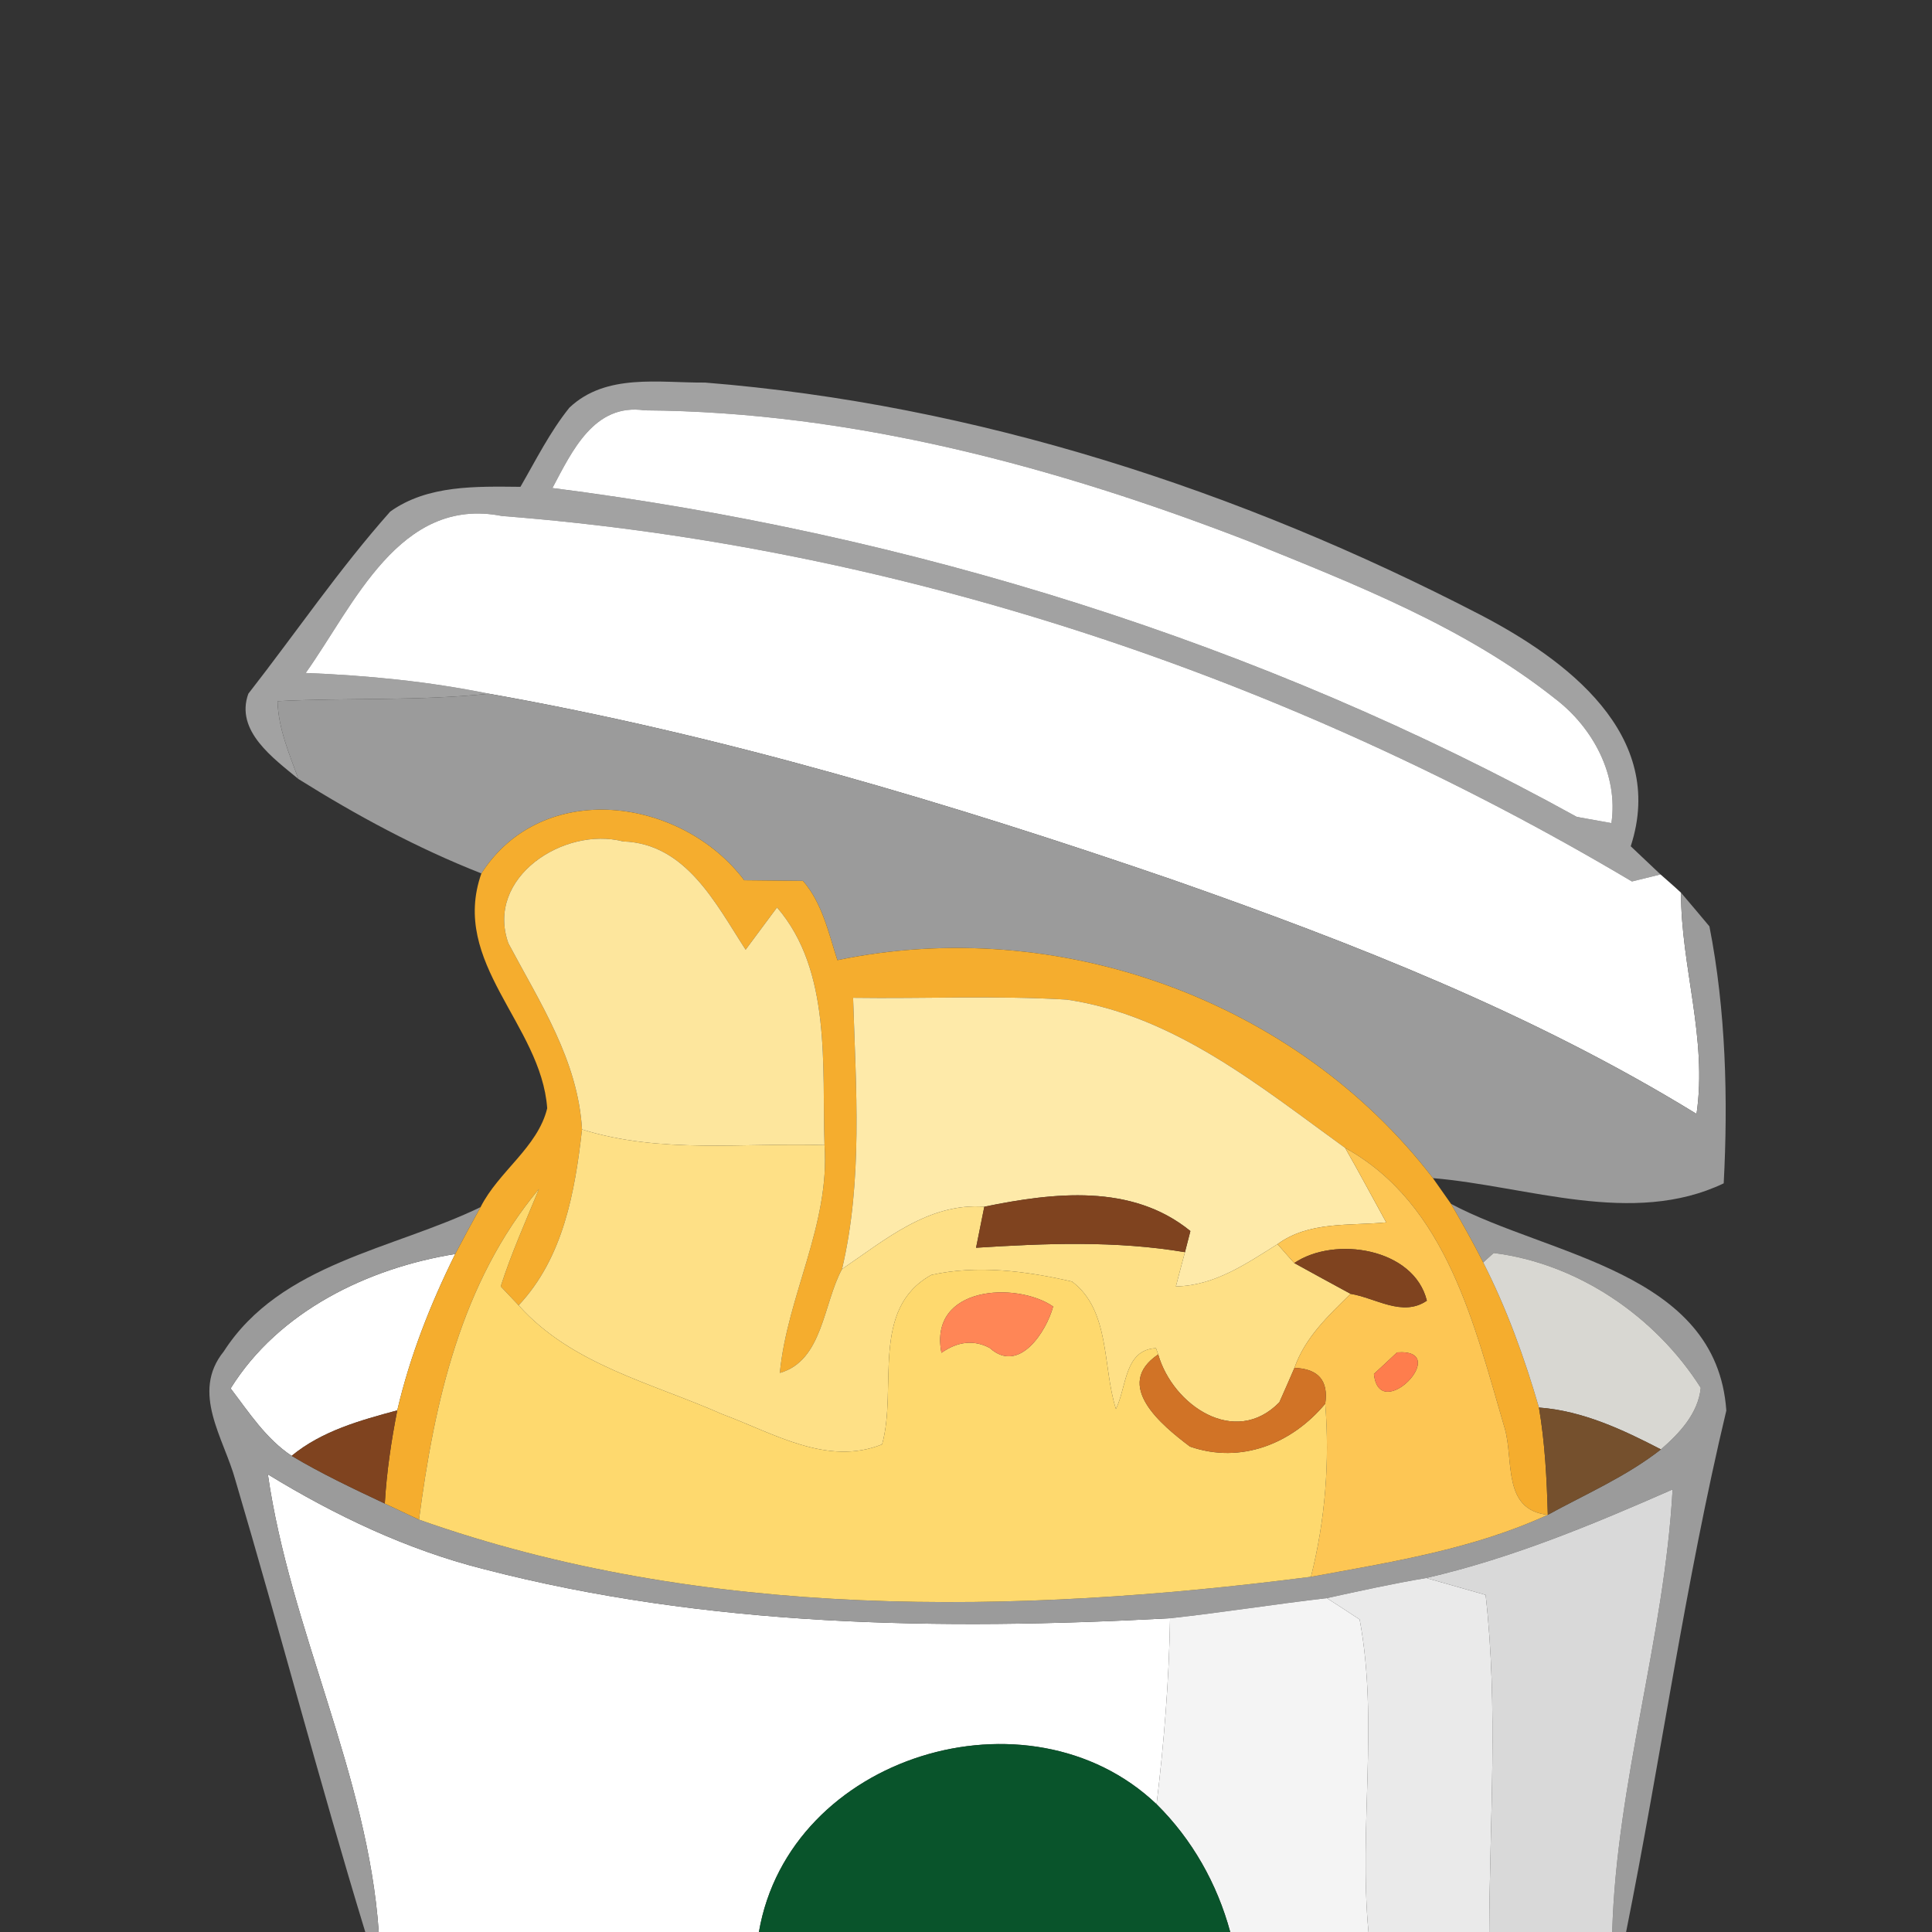 <?xml version="1.0" encoding="UTF-8" ?>
<!DOCTYPE svg PUBLIC "-//W3C//DTD SVG 1.1//EN" "http://www.w3.org/Graphics/SVG/1.1/DTD/svg11.dtd">
<svg width="96pt" height="96pt" viewBox="0 0 96 96" version="1.1" xmlns="http://www.w3.org/2000/svg">
<rect x="0" y="0" width="96" height="96" fill="#333333" stroke="none"/>
<g id="#acacace9">
<path fill="#acacac" opacity="0.91" d=" M 28.29 20.26 C 30.11 18.53 32.77 19.03 35.04 19.01 C 48.50 20.09 61.59 24.35 73.54 30.54 C 77.81 32.76 82.84 36.50 81.03 42.05 C 81.40 42.40 82.14 43.10 82.51 43.45 C 82.15 43.54 81.44 43.71 81.09 43.80 C 64.08 33.69 44.71 27.17 24.94 25.64 C 19.85 24.63 17.59 30.07 15.19 33.44 C 18.25 33.56 21.30 33.86 24.29 34.47 C 20.80 34.84 17.29 34.66 13.79 34.84 C 13.83 36.20 14.37 37.45 14.83 38.71 C 13.59 37.68 11.67 36.32 12.34 34.47 C 14.69 31.46 16.85 28.28 19.39 25.42 C 21.25 24.09 23.67 24.17 25.86 24.19 C 26.63 22.86 27.32 21.47 28.29 20.26 M 27.45 24.25 C 45.19 26.51 62.65 31.92 78.35 40.59 C 78.78 40.67 79.64 40.82 80.07 40.90 C 80.42 38.52 79.16 36.17 77.30 34.74 C 72.80 31.16 67.37 29.05 62.09 26.91 C 52.51 23.20 42.36 20.46 32.03 20.39 C 29.52 20.02 28.42 22.43 27.45 24.25 Z" />
</g>
<g id="#ffffffff">
<path fill="#ffffff" opacity="1.00" d=" M 27.45 24.25 C 28.42 22.43 29.52 20.02 32.03 20.39 C 42.36 20.46 52.51 23.20 62.09 26.91 C 67.37 29.05 72.80 31.16 77.30 34.74 C 79.16 36.17 80.42 38.52 80.07 40.90 C 79.64 40.82 78.78 40.67 78.35 40.59 C 62.65 31.92 45.19 26.51 27.45 24.25 Z" />
<path fill="#ffffff" opacity="1.00" d=" M 15.19 33.44 C 17.59 30.07 19.85 24.63 24.94 25.64 C 44.71 27.17 64.08 33.69 81.09 43.80 C 81.44 43.71 82.15 43.54 82.51 43.45 C 82.85 43.75 83.20 44.05 83.53 44.36 C 83.52 48.00 84.85 51.60 84.30 55.35 C 76.18 50.36 67.27 46.87 58.31 43.73 C 47.20 39.91 35.88 36.52 24.29 34.47 C 21.30 33.86 18.25 33.56 15.19 33.44 Z" />
<path fill="#ffffff" opacity="1.00" d=" M 11.46 68.99 C 13.85 65.15 18.28 63.01 22.62 62.31 C 21.39 64.79 20.37 67.38 19.74 70.08 C 17.89 70.58 16.00 71.10 14.49 72.34 C 13.21 71.49 12.37 70.18 11.46 68.99 Z" />
<path fill="#ffffff" opacity="1.00" d=" M 13.31 73.26 C 16.65 75.30 20.21 77.00 24.01 77.96 C 35.13 80.85 46.73 81.02 58.14 80.41 C 58.09 83.50 57.84 86.58 57.47 89.65 C 51.12 83.61 39.22 87.22 37.71 96.00 L 18.82 96.00 C 18.28 88.19 14.42 80.98 13.31 73.26 Z" />
</g>
<g id="#9b9b9bff">
<path fill="#9b9b9b" opacity="1.00" d=" M 13.79 34.84 C 17.29 34.66 20.80 34.84 24.29 34.47 C 35.88 36.52 47.20 39.91 58.31 43.73 C 67.27 46.87 76.18 50.36 84.30 55.35 C 84.85 51.60 83.52 48.00 83.53 44.36 C 83.89 44.78 84.59 45.61 84.94 46.03 C 85.76 50.19 85.87 54.66 85.65 58.80 C 81.12 60.96 75.92 58.94 71.20 58.54 C 64.38 49.65 52.52 45.44 41.61 47.71 C 41.17 46.35 40.86 44.88 39.90 43.77 C 39.17 43.76 37.71 43.75 36.98 43.74 C 33.86 39.61 26.96 38.67 23.92 43.40 C 20.74 42.15 17.72 40.52 14.83 38.71 C 14.37 37.45 13.83 36.20 13.79 34.84 Z" />
<path fill="#9b9b9b" opacity="1.00" d=" M 11.12 67.15 C 13.95 62.76 19.54 62.09 23.88 59.98 C 23.45 60.75 23.03 61.53 22.62 62.31 C 18.28 63.01 13.85 65.15 11.46 68.99 C 12.37 70.18 13.21 71.49 14.49 72.34 C 15.98 73.23 17.55 73.97 19.12 74.71 C 19.55 74.91 20.39 75.31 20.82 75.51 C 34.93 80.51 50.46 80.24 65.14 78.35 C 69.12 77.62 73.20 76.98 76.91 75.27 C 78.81 74.23 80.82 73.36 82.53 72.02 C 83.45 71.22 84.38 70.24 84.51 68.96 C 82.26 65.41 78.40 62.78 74.22 62.26 L 73.70 62.73 C 73.20 61.74 72.66 60.78 72.10 59.82 C 76.96 62.41 85.30 63.17 85.78 70.09 C 83.74 78.64 82.53 87.38 80.80 96.00 L 80.11 96.00 C 80.32 88.58 82.71 81.36 83.11 74.01 C 79.13 75.76 75.12 77.43 70.87 78.41 C 69.21 78.69 67.57 79.05 65.93 79.41 C 63.33 79.71 60.74 80.13 58.14 80.41 C 46.73 81.02 35.13 80.85 24.01 77.96 C 20.21 77.00 16.65 75.30 13.31 73.26 C 14.42 80.98 18.28 88.19 18.82 96.00 L 18.15 96.00 C 15.88 88.56 13.91 81.03 11.70 73.56 C 11.13 71.46 9.46 69.20 11.12 67.15 Z" />
</g>
<g id="#f5ad2efe">
<path fill="#f5ad2e" opacity="1.00" d=" M 23.92 43.40 C 26.96 38.67 33.86 39.61 36.98 43.74 C 37.71 43.75 39.17 43.76 39.90 43.77 C 40.86 44.88 41.17 46.35 41.61 47.71 C 52.52 45.44 64.38 49.65 71.20 58.54 L 72.10 59.82 C 72.66 60.78 73.20 61.74 73.70 62.73 C 74.87 65.03 75.75 67.46 76.47 69.94 C 76.77 71.70 76.86 73.48 76.91 75.27 C 74.65 75.03 75.22 72.60 74.78 71.01 C 73.27 65.89 71.92 59.85 66.84 57.04 C 62.61 53.98 58.35 50.46 53.01 49.67 C 49.47 49.46 45.93 49.63 42.39 49.58 C 42.53 54.08 42.88 58.63 41.84 63.06 C 40.90 64.78 40.89 67.61 38.75 68.22 C 39.12 64.38 41.25 60.85 40.97 56.90 C 40.84 52.97 41.33 48.24 38.61 45.09 C 38.22 45.61 37.44 46.66 37.05 47.19 C 35.57 44.91 34.09 41.91 30.96 41.81 C 28.04 41.05 24.10 43.59 25.26 46.87 C 26.82 49.81 28.72 52.68 28.92 56.12 C 28.57 59.22 27.99 62.50 25.77 64.86 L 24.88 63.92 C 25.41 62.27 26.12 60.69 26.78 59.08 C 22.91 63.71 21.58 69.69 20.82 75.51 C 20.39 75.31 19.55 74.91 19.12 74.71 C 19.21 73.15 19.44 71.60 19.74 70.08 C 20.37 67.38 21.39 64.79 22.62 62.31 C 23.03 61.53 23.45 60.75 23.88 59.98 C 24.77 58.21 26.72 57.01 27.19 55.07 C 26.89 50.89 22.35 47.85 23.92 43.40 Z" />
</g>
<g id="#fde69dff">
<path fill="#fde69d" opacity="1.00" d=" M 25.26 46.87 C 24.10 43.59 28.04 41.05 30.96 41.81 C 34.09 41.91 35.57 44.91 37.05 47.19 C 37.44 46.66 38.22 45.61 38.61 45.09 C 41.33 48.24 40.84 52.97 40.97 56.90 C 36.95 56.77 32.83 57.35 28.92 56.12 C 28.72 52.68 26.82 49.81 25.26 46.87 Z" />
</g>
<g id="#feeaa9ff">
<path fill="#feeaa9" opacity="1.00" d=" M 42.39 49.58 C 45.93 49.63 49.47 49.46 53.01 49.67 C 58.35 50.46 62.61 53.98 66.84 57.04 C 67.54 58.26 68.20 59.51 68.88 60.74 C 67.05 60.92 65.05 60.67 63.48 61.82 C 61.92 62.80 60.34 63.89 58.43 63.92 C 58.54 63.50 58.76 62.65 58.88 62.22 L 59.15 61.17 C 56.23 58.79 52.33 59.26 48.91 59.96 C 46.14 59.76 43.99 61.60 41.84 63.06 C 42.88 58.63 42.53 54.08 42.39 49.58 Z" />
</g>
<g id="#fee086ff">
<path fill="#fee086" opacity="1.00" d=" M 28.92 56.12 C 32.83 57.35 36.95 56.77 40.97 56.90 C 41.25 60.85 39.12 64.38 38.75 68.22 C 40.89 67.61 40.90 64.78 41.84 63.06 C 43.99 61.60 46.14 59.76 48.91 59.96 C 48.81 60.47 48.60 61.49 48.50 62.00 C 51.96 61.78 55.44 61.64 58.88 62.22 C 58.76 62.65 58.54 63.50 58.43 63.92 C 60.34 63.89 61.92 62.80 63.48 61.82 C 63.69 62.06 64.10 62.53 64.31 62.76 C 65.01 63.15 66.41 63.91 67.11 64.29 C 66.01 65.37 64.84 66.47 64.32 67.97 C 64.14 68.40 63.76 69.25 63.57 69.68 C 61.36 71.94 58.27 69.82 57.55 67.30 L 57.44 66.99 C 55.86 67.07 55.99 68.92 55.45 70.01 C 54.78 67.92 55.18 65.12 53.27 63.68 C 51.01 63.16 48.57 62.84 46.28 63.35 C 43.22 65.04 44.61 68.98 43.83 71.77 C 41.09 72.87 38.41 71.20 35.89 70.27 C 32.40 68.72 28.41 67.82 25.77 64.86 C 27.99 62.50 28.57 59.22 28.92 56.12 Z" />
</g>
<g id="#fdc654ff">
<path fill="#fdc654" opacity="1.00" d=" M 66.84 57.04 C 71.92 59.85 73.27 65.89 74.78 71.01 C 75.22 72.60 74.65 75.03 76.91 75.27 C 73.20 76.98 69.12 77.62 65.14 78.35 C 65.85 75.54 66.08 72.63 65.85 69.75 C 66.02 68.61 65.51 68.01 64.32 67.97 C 64.84 66.47 66.01 65.37 67.11 64.29 C 68.35 64.49 69.69 65.46 70.90 64.63 C 70.26 62.02 66.32 61.40 64.31 62.76 C 64.10 62.53 63.69 62.06 63.48 61.82 C 65.05 60.67 67.05 60.92 68.88 60.74 C 68.20 59.51 67.54 58.26 66.84 57.04 M 69.42 67.20 C 69.14 67.47 68.56 68.00 68.27 68.27 C 68.53 70.83 72.20 67.00 69.42 67.20 Z" />
</g>
<g id="#fed96eff">
<path fill="#fed96e" opacity="1.00" d=" M 20.82 75.51 C 21.58 69.69 22.91 63.71 26.78 59.08 C 26.12 60.69 25.41 62.27 24.88 63.92 L 25.77 64.86 C 28.41 67.82 32.40 68.72 35.89 70.27 C 38.41 71.20 41.09 72.87 43.83 71.77 C 44.61 68.98 43.22 65.04 46.28 63.35 C 48.57 62.84 51.01 63.16 53.27 63.68 C 55.18 65.12 54.78 67.92 55.45 70.01 C 55.99 68.92 55.86 67.07 57.44 66.99 L 57.55 67.30 C 55.29 68.82 57.72 70.82 59.13 71.88 C 61.67 72.76 64.20 71.73 65.85 69.75 C 66.08 72.63 65.85 75.54 65.14 78.35 C 50.46 80.24 34.93 80.51 20.82 75.51 M 46.78 67.22 C 47.61 66.64 48.41 66.57 49.18 66.98 C 50.64 68.30 52.00 66.15 52.33 64.92 C 50.51 63.67 46.13 63.89 46.78 67.22 Z" />
</g>
<g id="#7f431fff">
<path fill="#7f431f" opacity="1.00" d=" M 48.91 59.96 C 52.33 59.26 56.23 58.79 59.15 61.17 L 58.88 62.22 C 55.44 61.64 51.96 61.78 48.50 62.00 C 48.60 61.49 48.81 60.47 48.91 59.96 Z" />
<path fill="#7f431f" opacity="1.00" d=" M 64.31 62.76 C 66.32 61.40 70.26 62.02 70.90 64.63 C 69.69 65.46 68.35 64.49 67.11 64.29 C 66.41 63.91 65.01 63.15 64.31 62.76 Z" />
<path fill="#7f431f" opacity="1.00" d=" M 14.49 72.34 C 16.00 71.10 17.89 70.58 19.74 70.08 C 19.44 71.60 19.21 73.15 19.12 74.71 C 17.55 73.97 15.98 73.23 14.49 72.34 Z" />
</g>
<g id="#d8d7d2ff">
<path fill="#d8d7d2" opacity="1.00" d=" M 74.22 62.26 C 78.40 62.78 82.26 65.41 84.51 68.96 C 84.38 70.24 83.45 71.22 82.53 72.02 C 80.64 71.04 78.64 70.10 76.47 69.94 C 75.75 67.46 74.87 65.03 73.70 62.73 L 74.22 62.26 Z" />
</g>
<g id="#ff8656ff">
<path fill="#ff8656" opacity="1.00" d=" M 46.78 67.22 C 46.13 63.89 50.51 63.67 52.33 64.92 C 52.00 66.15 50.64 68.30 49.18 66.98 C 48.41 66.57 47.61 66.64 46.78 67.22 Z" />
</g>
<g id="#fe7d4dff">
<path fill="#fe7d4d" opacity="1.00" d=" M 69.42 67.20 C 72.20 67.00 68.53 70.83 68.27 68.27 C 68.56 68.00 69.14 67.47 69.42 67.20 Z" />
</g>
<g id="#d17326ff">
<path fill="#d17326" opacity="1.00" d=" M 59.13 71.88 C 57.72 70.82 55.29 68.82 57.55 67.30 C 58.27 69.82 61.36 71.94 63.57 69.68 C 63.76 69.25 64.14 68.40 64.32 67.97 C 65.51 68.01 66.02 68.61 65.85 69.75 C 64.20 71.73 61.67 72.76 59.13 71.88 Z" />
</g>
<g id="#75502dff">
<path fill="#75502d" opacity="1.00" d=" M 76.47 69.94 C 78.64 70.10 80.64 71.04 82.53 72.02 C 80.82 73.36 78.81 74.23 76.91 75.27 C 76.86 73.48 76.77 71.70 76.47 69.94 Z" />
</g>
<g id="#d9d9d9ff">
<path fill="#d9d9d9" opacity="1.00" d=" M 70.87 78.41 C 75.12 77.43 79.13 75.76 83.11 74.01 C 82.71 81.36 80.32 88.58 80.11 96.00 L 74.00 96.00 C 74.02 90.42 74.45 84.81 73.82 79.25 C 73.08 79.04 71.61 78.62 70.87 78.41 Z" />
</g>
<g id="#eaeaeaff">
<path fill="#eaeaea" opacity="1.00" d=" M 65.93 79.41 C 67.57 79.05 69.21 78.69 70.87 78.41 C 71.61 78.62 73.08 79.04 73.82 79.25 C 74.45 84.81 74.02 90.42 74.00 96.00 L 68.00 96.00 C 67.51 90.84 68.51 85.54 67.56 80.47 C 67.15 80.20 66.34 79.67 65.93 79.41 Z" />
</g>
<g id="#f4f4f4ff">
<path fill="#f4f4f4" opacity="1.00" d=" M 58.14 80.41 C 60.74 80.13 63.33 79.71 65.93 79.41 C 66.34 79.67 67.15 80.20 67.56 80.47 C 68.51 85.54 67.51 90.84 68.00 96.00 L 61.13 96.00 C 60.48 93.60 59.24 91.40 57.47 89.65 C 57.84 86.58 58.09 83.50 58.14 80.41 Z" />
</g>
<g id="#09542bff">
<path fill="#09542b" opacity="1.00" d=" M 37.71 96.00 C 39.22 87.22 51.12 83.61 57.47 89.65 C 59.24 91.40 60.48 93.60 61.13 96.00 L 37.71 96.00 Z" />
</g>
</svg>
